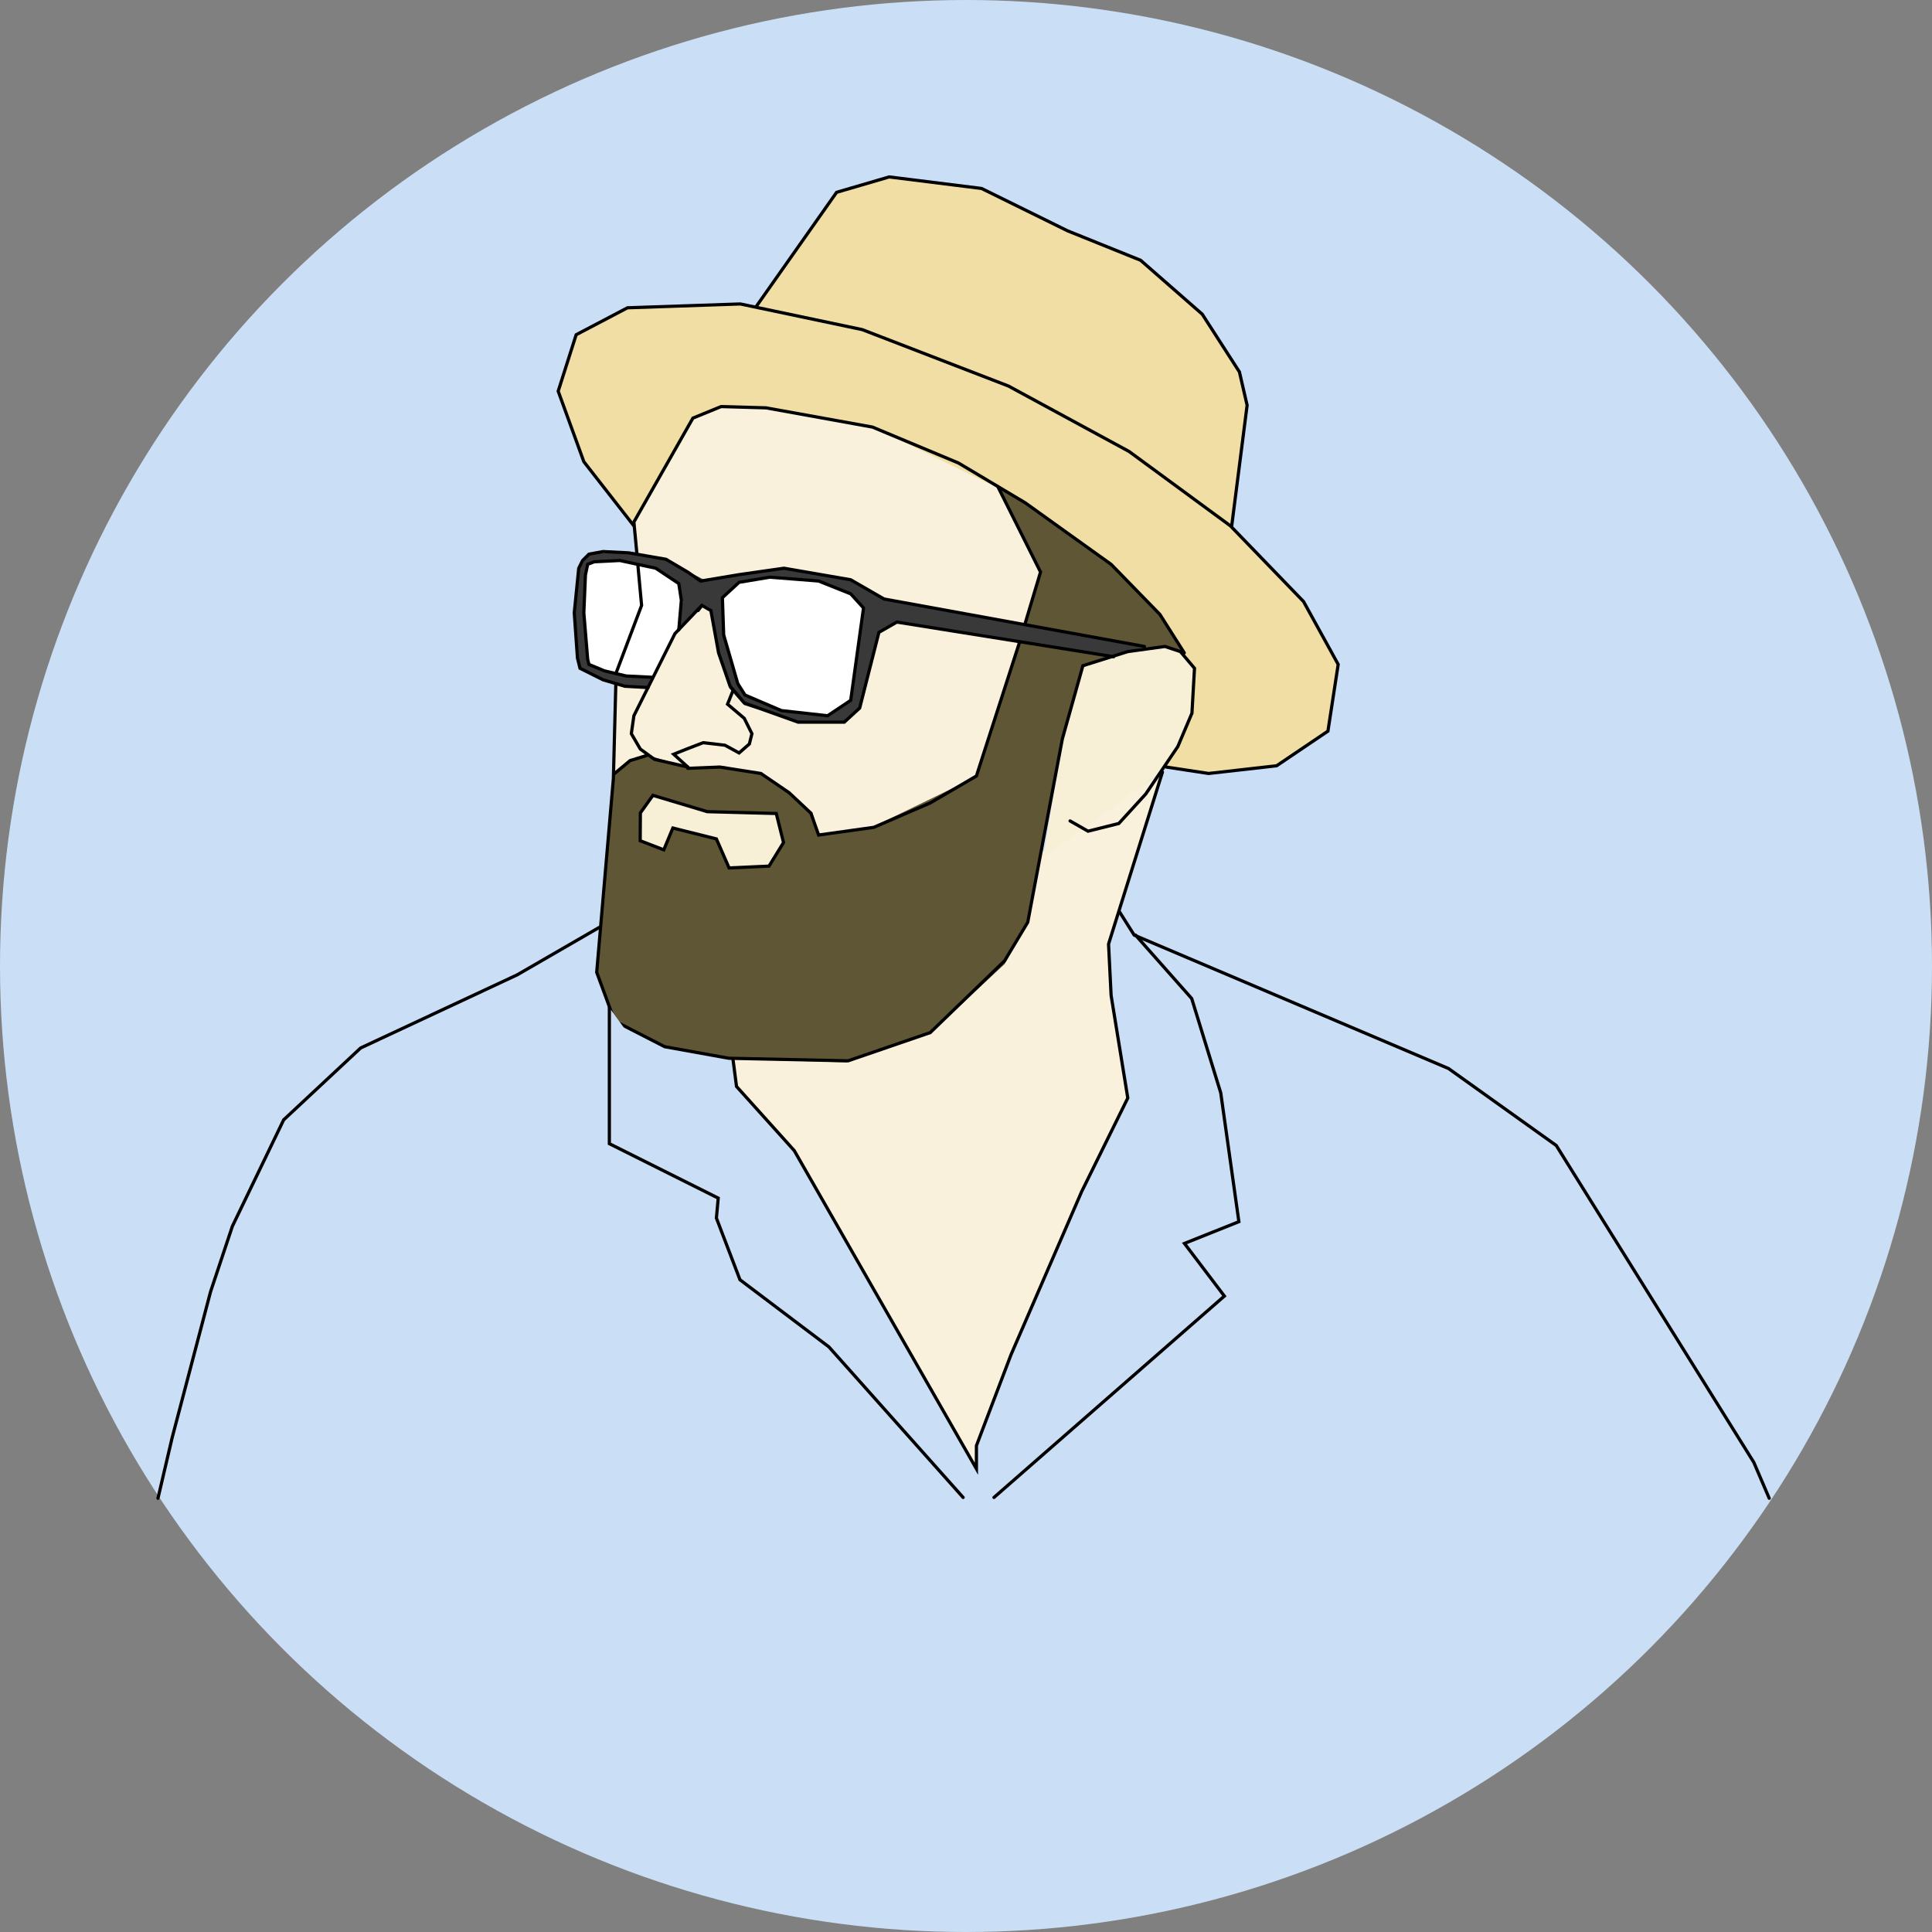 <?xml version="1.0" encoding="UTF-8" standalone="no"?>
<!-- Created with Inkscape (http://www.inkscape.org/) -->

<svg
   width="500"
   height="500"
   viewBox="0 0 132.292 132.292"
   version="1.1"
   id="svg5"
   xml:space="preserve"
   inkscape:version="1.2 (dc2aedaf03, 2022-05-15)"
   sodipodi:docname="me.svg"
   xmlns:inkscape="http://www.inkscape.org/namespaces/inkscape"
   xmlns:sodipodi="http://sodipodi.sourceforge.net/DTD/sodipodi-0.dtd"
   xmlns="http://www.w3.org/2000/svg"
   xmlns:svg="http://www.w3.org/2000/svg"><rect x="0" y="0" width="132.292" height="132.292" fill="#808080" stroke="none"/><sodipodi:namedview
     id="namedview7"
     pagecolor="#ffffff"
     bordercolor="#000000"
     borderopacity="0.25"
     inkscape:showpageshadow="2"
     inkscape:pageopacity="0.0"
     inkscape:pagecheckerboard="0"
     inkscape:deskcolor="#d1d1d1"
     inkscape:document-units="mm"
     showgrid="false"
     showguides="false"
     inkscape:zoom="1"
     inkscape:cx="-7"
     inkscape:cy="230.5"
     inkscape:window-width="3840"
     inkscape:window-height="2054"
     inkscape:window-x="-11"
     inkscape:window-y="-11"
     inkscape:window-maximized="1"
     inkscape:current-layer="layer3" /><defs
     id="defs2" /><g
     inkscape:groupmode="layer"
     id="layer3"
     inkscape:label="Outline"
     style="opacity:1"><g
       id="g1969"><circle
         style="fill:#cadff5;stroke-width:0.171;stroke-linecap:round;fill-opacity:1;stroke-dasharray:none"
         id="path10508"
         cx="66.146"
         cy="66.146"
         r="66.146" /><g
         id="g10532"
         transform="matrix(1.328,0,0,1.328,-20.016,-5.541)"><path
           style="fill:#f0dea4;stroke:#000000;stroke-width:0.165;stroke-linecap:round;fill-opacity:1"
           d="m 54.014,20.047 4.195,-5.958 2.712,-0.794 4.763,0.595 4.432,2.183 3.77,1.521 3.175,2.778 1.918,2.977 0.397,1.72 -0.794,6.218"
           id="path6281"
           sodipodi:nodetypes="cccccccccc" /><path
           id="rect10453"
           style="fill:#cadff5;stroke-width:0.165;stroke-linecap:round;fill-opacity:1"
           d="m 28.699,68.32 17.602,-16.254 6.58,6.64 0.164,1.44 1.712,1.97 -4.495,14.67 -26.987,4.63 z"
           sodipodi:nodetypes="cccccccc" /><path
           style="fill:#cadff5;stroke:#000000;stroke-width:0.165;stroke-linecap:round;fill-opacity:1"
           d="m 72.76,51.131 0.794,1.257 16.206,6.879 5.556,3.969 10.186,16.338 0.794,1.852"
           id="path6293"
           sodipodi:nodetypes="cccccc" /><path
           style="fill:#f9f1db;stroke:#000000;stroke-width:0.165;stroke-linecap:round;fill-opacity:1"
           d="m 75.009,43.987 -2.778,8.864 0.132,2.646 0.86,5.292 -2.381,4.829 -3.638,8.401 -1.786,4.696 v 1.191 L 56.026,63.5 53.049,60.193 52.851,58.671"
           id="path6277" /><path
           style="fill:#f0dea4;stroke:#000000;stroke-width:0.165;stroke-linecap:round;fill-opacity:1"
           d="m 47.757,31.287 -2.58,-3.307 -1.323,-3.638 0.926,-2.91 2.646,-1.389 5.821,-0.198 6.284,1.323 7.541,2.91 6.218,3.373 5.226,3.836 3.77,3.903 1.786,3.241 -0.529,3.44 -2.646,1.786 -3.506,0.397 -2.183,-0.331"
           id="path6279" /><path
           id="rect8941"
           style="fill:#f8f0d6;stroke-width:0.165;stroke-linecap:round"
           d="m 70.941,38.464 1.787,-0.523 2.394,-0.426 0.937,0.25 0.603,0.798 -0.11,2.343 -0.759,1.886 -0.817,1.163 -6.118,4.432 0.986,-5.914 z"
           sodipodi:nodetypes="ccccccccccc" /><path
           id="rect7118"
           style="fill:#5e5635;stroke-width:0.165;stroke-linecap:round;fill-opacity:1"
           d="m 46.717,44.082 19.828,-14.803 1.369,0.82 4.396,3.06 2.603,2.697 1.237,1.952 -1.174,-0.334 -1.763,0.286 -2.314,0.76 -1.119,4.026 -1.787,9.221 -1.116,2.11 -3.839,3.571 -4.329,1.5 -5.932,-0.17 -3.425,-0.592 -2.577,-1.401 -0.914,-2.478 z"
           sodipodi:nodetypes="ccccccccccccccccccc" /><path
           id="rect6389"
           style="fill:#f9f1db;stroke-width:0.165;stroke-linecap:round;fill-opacity:1"
           d="m 47.741,31.128 3.068,-5.443 1.449,-0.559 2.349,0.097 5.498,0.973 6.477,3.162 2.148,4.311 -3.295,10.542 -5.427,2.632 -2.717,0.355 -0.325,-1.121 -0.797,-0.739 -1.81,-1.291 -2.12,-0.388 -1.674,0.076 -2.141,-0.635 -0.86,0.171 -0.843,0.782 0.116,-5.068 1.338,-3.623 z"
           sodipodi:nodetypes="ccccccccccccccccccccc" /><path
           id="rect8996"
           style="fill:#393939;stroke-width:0.165;stroke-linecap:round;fill-opacity:1"
           d="m 45.423,32.733 1.806,-0.095 2.117,0.372 2.015,1.051 4.202,-0.591 3.406,0.562 1.735,0.988 13.264,2.515 -1.473,0.499 -11.088,-1.78 -0.999,0.507 -0.552,2.216 -0.512,1.83 -0.738,0.597 -2.383,-0.033 -2.778,-0.84 -0.77,-0.867 -0.59,-1.874 -0.36,-2.081 -0.459,-0.282 -1.35,1.392 0.354,-1.597 -0.23,-0.928 -1.016,-0.757 -2.3,-0.43 -0.587,7.55e-4 -0.675,0.1 -0.183,0.597 -0.047,2.102 0.232,2.523 0.659,0.26 1.405,0.273 1.14,0.112 -0.222,0.534 -1.019,-0.033 -1.133,-0.333 -1.391,-0.661 -0.215,-2.693 0.223,-2.369 z"
           sodipodi:nodetypes="cccccccccccccccccccccccccccccccccccccccc" /><path
           style="fill:#ffffff;stroke:#000000;stroke-width:0.165;stroke-linecap:round"
           d="m 50.072,36.645 0.132,-1.521 -0.132,-0.86 -1.191,-0.794 -1.852,-0.397 -1.323,0.066 -0.331,0.132 -0.116,0.546 -0.083,1.951 0.198,2.398 0.066,0.265 0.794,0.331 1.124,0.265 1.323,0.066"
           id="path6289"
           sodipodi:nodetypes="cccccccccccccc" /><path
           style="fill:none;stroke:#000000;stroke-width:0.165;stroke-linecap:round"
           d="m 70.247,46.501 0.926,0.529 1.587,-0.397 1.389,-1.521 1.654,-2.447 0.728,-1.72 0.132,-2.315 -0.728,-0.86 -0.794,-0.265 -1.918,0.265 -2.315,0.728 -1.058,3.77 -1.786,9.459 -1.191,1.984 -3.836,3.704 -4.233,1.455 -6.152,-0.132 -3.307,-0.595 -2.58,-1.323 -0.926,-2.514 0.86,-9.988 0.126,-4.883 m 0.006,-0.541 1.323,-3.506 -0.188,-2.035 m -0.057,-0.655 -0.152,-1.609 3.043,-5.358 1.455,-0.595 2.315,0.066 5.49,0.992 4.432,1.852 3.44,2.051 4.432,3.175 2.514,2.58 1.257,1.984"
           id="path6267"
           sodipodi:nodetypes="cccccccccccccccccccccccccccccccccccc" /><path
           style="fill:none;stroke:#000000;stroke-width:0.165;stroke-linecap:round"
           d="m 51.197,35.454 -1.323,1.389 -2.117,4.233 -0.132,0.926 0.463,0.794 0.728,0.529 1.72,0.397"
           id="path6269" /><path
           style="fill:none;stroke:#000000;stroke-width:0.165;stroke-linecap:round"
           d="m 52.851,39.82 -0.265,0.661 0.86,0.728 0.397,0.794 -0.132,0.529 -0.529,0.463 -0.728,-0.397 -1.124,-0.132 -0.86,0.331 -0.661,0.265 0.728,0.661"
           id="path6271" /><path
           style="fill:none;stroke:#000000;stroke-width:0.165;stroke-linecap:round"
           d="m 46.765,44.053 0.794,-0.661 0.86,-0.265"
           id="path6273" /><path
           style="fill:none;stroke:#000000;stroke-width:0.165;stroke-linecap:round"
           d="m 50.535,43.789 1.654,-0.066 2.117,0.331 1.455,0.992 1.124,1.058 0.397,1.124 2.844,-0.397 2.91,-1.257 2.381,-1.389 m 0,0 2.224,-6.896 m 0.282,-0.946 0.801,-2.675 -2.203,-4.407"
           id="path6275"
           sodipodi:nodetypes="cccccccccccccc" /><path
           style="fill:none;stroke:#000000;stroke-width:0.165;stroke-linecap:round"
           d="m 74.083,37.505 -13.428,-2.447 -1.72,-0.992 -3.44,-0.595 -2.315,0.331 -1.984,0.331 -0.661,-0.463 -1.124,-0.661 -1.918,-0.331 -1.323,-0.066 -0.728,0.132 -0.331,0.331 -0.198,0.397 -0.231,2.298 0.165,2.332 0.132,0.529 1.191,0.595 1.124,0.331 1.192,0.066"
           id="path6283"
           sodipodi:nodetypes="ccccccccccccccccccc" /><path
           style="fill:none;stroke:#000000;stroke-width:0.165;stroke-linecap:round"
           d="m 72.496,38.034 -11.179,-1.786 -0.926,0.529 -0.992,3.903 -0.794,0.728 h -2.381 l -2.778,-0.992 -0.728,-0.86 -0.595,-1.72 -0.397,-2.183 -0.463,-0.265 -0.198,0.265"
           id="path6285" /><path
           style="fill:#ffffff;stroke:#000000;stroke-width:0.165;stroke-linecap:round"
           d="m 52.321,34.991 0.066,1.918 0.728,2.514 0.372,0.587 1.877,0.802 2.381,0.265 1.191,-0.794 0.661,-4.763 -0.661,-0.728 -1.654,-0.661 -2.514,-0.198 -1.587,0.265 z"
           id="path6287"
           sodipodi:nodetypes="ccccccccccccc" /><path
           style="fill:#cadff5;stroke:#000000;stroke-width:0.165;stroke-linecap:round;fill-opacity:1"
           d="m 45.971,51.991 -4.233,2.447 -8.07,3.77 -3.969,3.704 -2.646,5.49 -1.124,3.373 -1.984,7.541 -0.728,3.109"
           id="path6291" /><path
           style="fill:#cadff5;stroke:#000000;stroke-width:0.165;stroke-linecap:round;fill-opacity:1"
           d="m 64.733,81.384 -6.922,-7.764 -4.584,-3.461 -1.216,-3.181 0.094,-1.029 -5.613,-2.806 v -7.016"
           id="path6295" /><path
           style="fill:none;stroke:#000000;stroke-width:0.165;stroke-linecap:round"
           d="M 66.323,81.384 78.203,71 76.145,68.287 78.951,67.165 78.016,60.523 76.519,55.659 73.619,52.385"
           id="path6297" /><path
           style="fill:#f8f0d6;stroke:#000000;stroke-width:0.165;stroke-linecap:round"
           d="m 48.737,45.182 2.806,0.842 3.555,0.094 0.374,1.497 -0.748,1.216 -2.058,0.094 -0.655,-1.497 -2.245,-0.561 -0.468,1.123 -1.216,-0.468 0.01,-1.435 z"
           id="path6299"
           sodipodi:nodetypes="cccccccccccc" /></g></g></g></svg>
